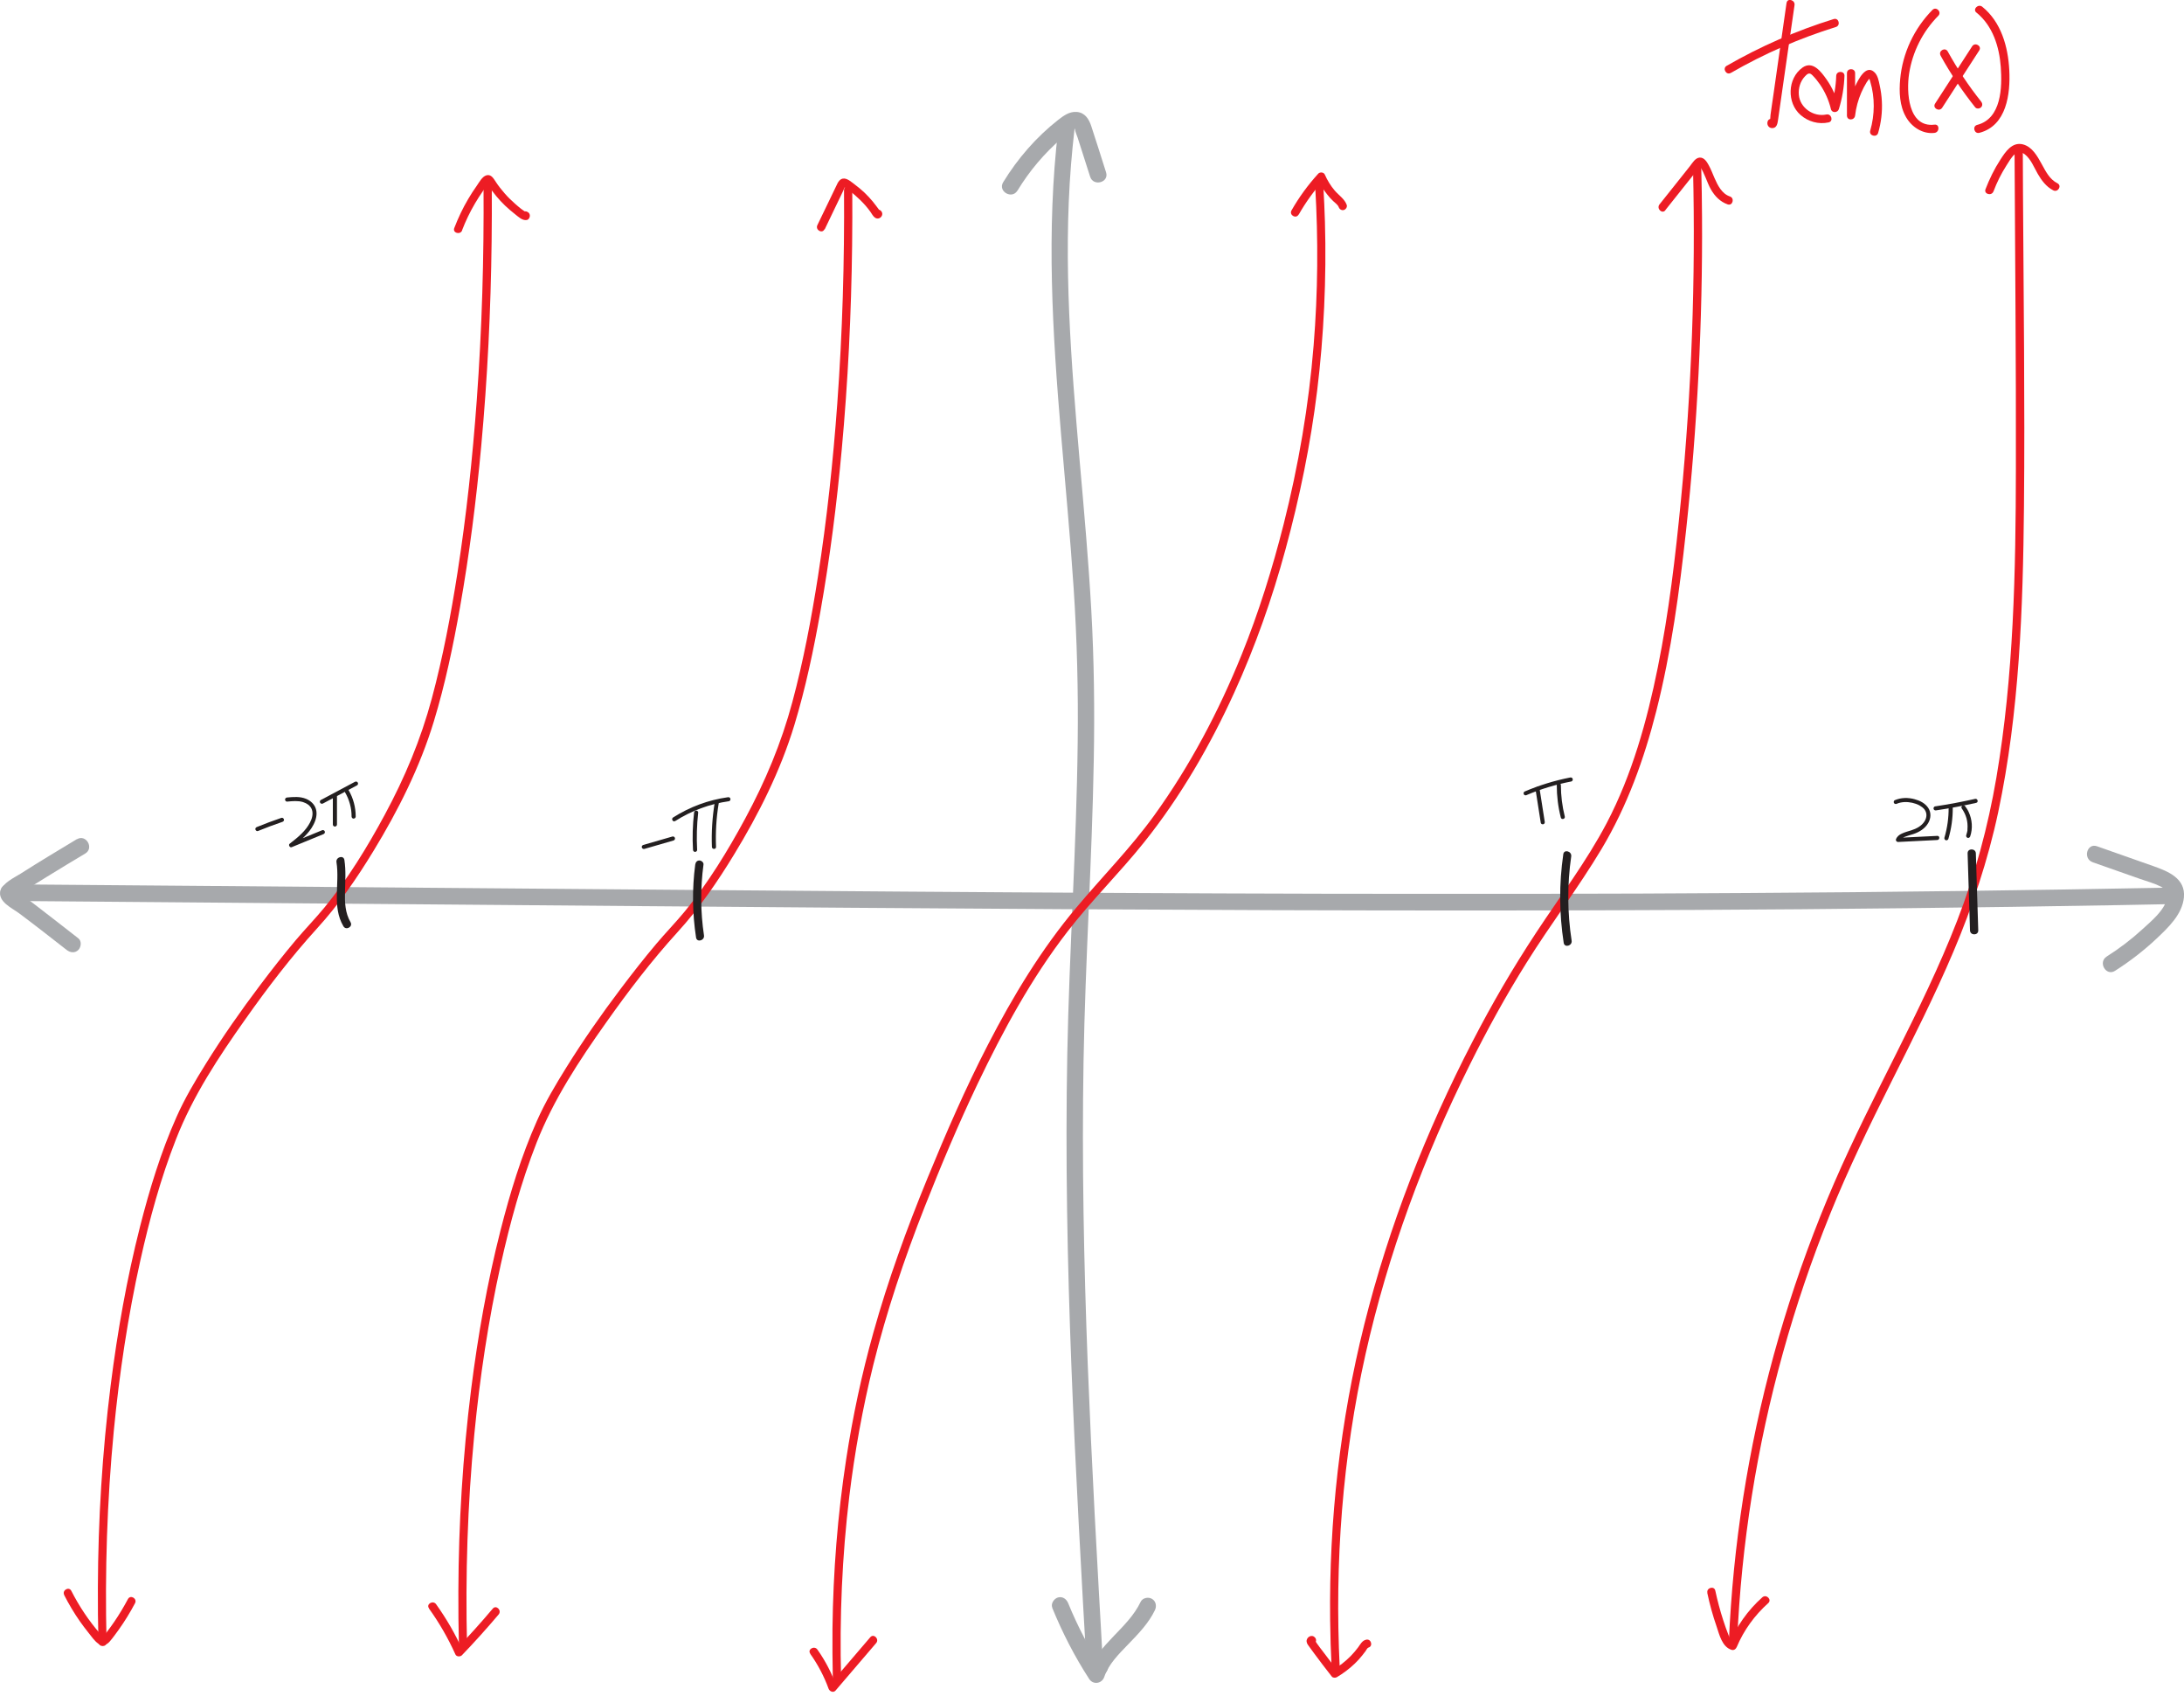 <?xml version="1.0" encoding="UTF-8"?>
<svg id="Layer_2" data-name="Layer 2" xmlns="http://www.w3.org/2000/svg" viewBox="0 0 264.63 205.42">
  <defs>
    <style>
      .cls-1 {
        fill: #231f20;
      }

      .cls-2 {
        fill: #ed1c24;
      }

      .cls-3 {
        fill: #a7a9ac;
      }
    </style>
  </defs>
  <g id="Layer_1-2" data-name="Layer 1">
    <g>
      <path class="cls-3" d="M9.31,101.66c-2.28,1.37-4.56,2.74-6.8,4.17-.79.5-2.18,1.12-2.45,2.11-.35,1.29,1.41,2.07,2.27,2.71,1.94,1.45,3.84,2.94,5.75,4.43.42.33,1,.41,1.41,0,.35-.35.43-1.08,0-1.41-1.78-1.39-3.56-2.78-5.35-4.15-.51-.38-1.01-.77-1.53-1.14-.15-.11-.3-.21-.45-.31-.05-.03-.1-.07-.16-.1-.03-.01-.05-.03-.08-.04-.28-.1.15-.18.1.28l-.14.5c.09-.2,0,.01.14-.17-.19.24-.03.03.1-.06.3-.21.6-.4.91-.6.89-.58,1.8-1.14,2.71-1.7,1.52-.94,3.05-1.86,4.59-2.78,1.1-.66.1-2.39-1.01-1.73h0Z"/>
      <path class="cls-3" d="M253.55,104.45l5.8,2.04c.8.28,1.66.51,2.42.89.61.3.97.7.82,1.41-.33,1.53-1.94,2.8-3.03,3.81-1.33,1.22-2.77,2.31-4.3,3.28-1.08.69-.08,2.42,1.01,1.73,1.79-1.14,3.48-2.44,5.02-3.89,1.42-1.34,3.14-2.95,3.33-5.02.21-2.29-1.91-3.14-3.69-3.77-2.28-.8-4.56-1.6-6.84-2.41-1.22-.43-1.74,1.5-.53,1.93h0Z"/>
      <path class="cls-3" d="M1,109.14l25.56.21,25.56.21c8.48.07,16.96.14,25.44.21,8.53.07,17.07.14,25.6.2,8.53.06,17.07.12,25.6.17,8.53.05,17.07.09,25.6.12s17.07.04,25.6.04,16.98-.03,25.48-.07,17.07-.11,25.6-.21c8.53-.09,17.07-.22,25.6-.37,2.08-.04,4.16-.08,6.24-.12,1.29-.03,1.29-2.03,0-2-8.53.17-17.06.3-25.6.41-8.53.11-17.07.19-25.6.24-8.49.06-16.98.09-25.48.1-8.53.01-17.07,0-25.6-.01s-17.07-.06-25.6-.1-17.07-.1-25.6-.16c-8.53-.06-17.07-.13-25.6-.2s-16.97-.14-25.45-.21l-25.56-.21-25.56-.21-6.23-.05c-1.29-.01-1.29,1.99,0,2h0Z"/>
    </g>
    <g>
      <path class="cls-3" d="M123.28,23.1c1.45-2.39,3.26-4.53,5.37-6.35.25-.22.51-.43.77-.64.23-.18.6-.33.79-.54l.07-.02c.1,0,.06-.04-.12-.08-.01.02.08.12.09.18.04.34.23.72.33,1.04.5,1.57,1.01,3.15,1.51,4.72.39,1.22,2.32.7,1.93-.53-.6-1.87-1.18-3.76-1.8-5.62-.28-.85-.77-1.62-1.75-1.7-.89-.07-1.59.45-2.25.96-2.66,2.09-4.91,4.68-6.67,7.56-.67,1.1,1.06,2.11,1.73,1.01h0Z"/>
      <path class="cls-3" d="M127.49,194.76c1.23,3.01,2.71,5.9,4.48,8.63.48.75,1.55.58,1.83-.24.53-1.56,1.76-2.77,2.88-3.93,1.22-1.26,2.49-2.56,3.26-4.16.23-.49.13-1.08-.36-1.37-.44-.26-1.13-.13-1.37.36-1.56,3.27-5.14,5.06-6.34,8.57l1.83-.24c-1.66-2.58-3.11-5.31-4.27-8.16-.2-.5-.67-.85-1.23-.7-.47.13-.9.73-.7,1.23h0Z"/>
      <path class="cls-3" d="M128.23,15.61c-1.47,12.32-.7,24.73.34,37.05.52,6.19,1.11,12.38,1.52,18.58s.57,12.49.49,18.74c-.14,12.58-1.02,25.14-1.26,37.72s.01,25.24.5,37.85c.24,6.31.55,12.61.88,18.92.17,3.15.34,6.3.51,9.45.09,1.58.18,3.15.27,4.73.04.79.08,1.58.13,2.36.04.57.13,1.19.57,1.61.51.48,1.37.55,1.83-.02.32-.39.33-.92.14-1.38-.2-.5-.67-.85-1.23-.7-.48.13-.9.73-.7,1.23.03.07.04.3.05.18l.14-.5-.05.06.6-.46-.11.02h.53c.55.15.2.42.24.09,0-.08-.02-.43-.03-.51-.02-.33-.04-.66-.06-.99-.04-.79-.09-1.58-.13-2.36-.09-1.53-.17-3.07-.26-4.6-.17-3.07-.34-6.14-.5-9.21-.32-6.05-.6-12.11-.84-18.17-.47-12.24-.72-24.48-.51-36.73s1.03-24.32,1.24-36.49c.11-6.06.04-12.11-.3-18.16s-.88-12.07-1.41-18.09c-1.03-11.91-2-23.9-1.05-35.85.12-1.46.26-2.92.43-4.37.06-.54-.51-1-1-1-.59,0-.94.46-1,1h0Z"/>
    </g>
    <g>
      <path class="cls-2" d="M55.99,27.89c.43-1.12.95-2.2,1.56-3.24.31-.53.64-1.04.99-1.54.17-.24.34-.48.52-.71l.1-.13c.15-.12.08-.17-.2-.13-.01.04.16.24.18.28.59.9,1.28,1.74,2.05,2.48.39.37.8.72,1.22,1.05.4.31.88.8,1.42.7.23-.04.35-.27.37-.48.01-.16-.05-.33-.18-.43-.23-.18-.47-.19-.71,0l-.03.02c-.5.4.21,1.11.71.71l.03-.02h-.71l.04.03-.15-.35v.04c.12-.16.24-.32.36-.48l-.08.02.39.05c-.52-.24-1-.68-1.43-1.05-.46-.4-.89-.82-1.29-1.28s-.75-.9-1.07-1.39c-.27-.4-.56-.97-1.15-.8-.51.15-.87.85-1.16,1.26-.37.52-.71,1.05-1.03,1.59-.67,1.13-1.23,2.32-1.7,3.54-.23.6.74.86.96.27h0Z"/>
      <path class="cls-2" d="M7.77,193.22c.56,1.1,1.19,2.16,1.9,3.18.34.48.7.96,1.07,1.42.35.44.71.97,1.17,1.3.5.35,1.02.16,1.39-.27.39-.45.74-.95,1.09-1.43.73-1.02,1.38-2.09,1.97-3.2.3-.57-.56-1.07-.86-.5-.5.94-1.05,1.86-1.65,2.74-.29.42-.59.84-.9,1.24-.07.1-.39.62-.51.62.11,0-.02-.08-.06-.12-.09-.09-.18-.2-.26-.3-1.37-1.57-2.53-3.32-3.48-5.18-.29-.57-1.15-.07-.86.5h0Z"/>
      <path class="cls-2" d="M12.91,198.93c-.21-8.54.06-17.1.88-25.6.67-6.92,1.7-13.82,3.21-20.61,1.11-4.99,2.46-9.95,4.33-14.72,2.05-5.24,5.17-9.97,8.41-14.54,2.69-3.81,5.54-7.54,8.68-10.99,2.62-2.87,4.82-6.07,6.84-9.39,3-4.92,5.63-10.16,7.31-15.69,1.37-4.51,2.34-9.14,3.16-13.77,1.15-6.48,1.98-13.02,2.58-19.58.76-8.24,1.16-16.51,1.26-24.78.03-2.22.03-4.45.02-6.67,0-.64-1-.64-1,0,.06,8.63-.19,17.27-.82,25.88-.51,7-1.26,14-2.34,20.93-.8,5.1-1.76,10.2-3.1,15.19s-3.28,9.62-5.73,14.15c-2.1,3.89-4.47,7.76-7.28,11.19-1.12,1.36-2.35,2.62-3.48,3.96-1.5,1.78-2.94,3.62-4.34,5.48-2.32,3.07-4.52,6.22-6.55,9.48-1.3,2.09-2.56,4.2-3.56,6.46-1.9,4.26-3.27,8.77-4.42,13.28-1.61,6.32-2.74,12.76-3.56,19.23-1.02,8.12-1.52,16.31-1.55,24.5-.01,2.2.01,4.4.07,6.61.02.64,1.02.64,1,0h0Z"/>
    </g>
    <g>
      <path class="cls-2" d="M99.93,27.78l1.28-2.67.64-1.33.29-.61c.05-.1.23-.55.26-.56h-.27c.26.06.54.32.76.48.25.18.48.36.71.56.46.4.9.83,1.3,1.29.2.23.38.46.56.71s.31.54.55.71c.56.4,1.22-.36.71-.84-.15-.14-.42-.2-.61-.08l-.03.02c-.53.36-.03,1.22.5.86l.03-.02-.61-.08-.09-.15.05-.39-.02.03.43-.25c.21.1.26.09.14-.05-.03-.05-.06-.09-.1-.14-.08-.11-.16-.22-.24-.32-.14-.19-.28-.37-.43-.55-.32-.38-.66-.75-1.02-1.09s-.75-.66-1.15-.96c-.34-.25-.81-.68-1.25-.72-.57-.05-.8.48-1,.91l-.76,1.58-1.52,3.15c-.28.58.58,1.09.86.5h0Z"/>
      <path class="cls-2" d="M51.97,194.85c1.25,1.74,2.33,3.61,3.21,5.57.13.29.58.31.79.1,1.54-1.6,3.02-3.25,4.45-4.94.41-.49-.29-1.2-.71-.71-1.43,1.7-2.91,3.34-4.45,4.94l.79.1c-.88-1.96-1.96-3.82-3.21-5.57-.37-.52-1.24-.02-.86.5h0Z"/>
      <path class="cls-2" d="M56.59,199.38c-.21-8.54.06-17.1.88-25.6.67-6.92,1.7-13.82,3.21-20.61,1.11-4.99,2.46-9.95,4.33-14.72,2.05-5.24,5.17-9.97,8.41-14.54,2.69-3.81,5.54-7.54,8.68-10.99,2.62-2.87,4.82-6.07,6.84-9.39,3-4.92,5.63-10.16,7.31-15.69,1.37-4.51,2.34-9.14,3.16-13.77,1.15-6.48,1.98-13.02,2.58-19.58.76-8.24,1.16-16.51,1.26-24.78.03-2.22.03-4.45.02-6.67,0-.64-1-.64-1,0,.06,8.63-.19,17.27-.82,25.88-.51,7-1.26,14-2.34,20.93-.8,5.1-1.76,10.2-3.1,15.19s-3.28,9.62-5.73,14.15c-2.1,3.89-4.47,7.76-7.28,11.19-1.12,1.36-2.35,2.62-3.48,3.96-1.5,1.78-2.94,3.62-4.34,5.48-2.32,3.07-4.52,6.22-6.55,9.48-1.3,2.09-2.56,4.2-3.56,6.46-1.9,4.26-3.27,8.77-4.42,13.28-1.61,6.32-2.74,12.76-3.56,19.23-1.02,8.12-1.52,16.31-1.55,24.5-.01,2.2.01,4.4.07,6.61.02.64,1.02.64,1,0h0Z"/>
    </g>
    <g>
      <path class="cls-2" d="M157.36,26c.87-1.53,1.9-2.95,3.08-4.25l-.79-.1c.31.7.7,1.34,1.18,1.93.22.28.46.55.72.79.22.21.55.43.66.72.09.25.34.43.62.35.24-.07.44-.36.35-.62-.26-.72-.96-1.16-1.45-1.73s-.9-1.25-1.21-1.95c-.13-.29-.59-.32-.79-.1-1.24,1.36-2.33,2.85-3.24,4.45-.32.56.55,1.07.86.5h0Z"/>
      <path class="cls-2" d="M98.17,200.34c.93,1.31,1.68,2.73,2.23,4.24.12.32.57.53.84.22,1.64-1.92,3.28-3.84,4.92-5.75.42-.49-.29-1.2-.71-.71-1.64,1.92-3.28,3.84-4.92,5.75l.84.22c-.58-1.59-1.35-3.1-2.33-4.48-.37-.52-1.24-.02-.86.5h0Z"/>
      <path class="cls-2" d="M159.36,22.59c.38,6.41.33,12.84-.19,19.24-.59,7.33-1.84,14.57-3.64,21.7-1.36,5.35-3,10.63-5.07,15.75-2.78,6.89-6.29,13.53-10.65,19.56-2.85,3.93-6.25,7.36-9.36,11.07-4.27,5.07-7.7,10.76-10.74,16.64-2.72,5.27-5.08,10.7-7.33,16.18-2.51,6.12-4.78,12.34-6.56,18.72-1.41,5.04-2.5,10.16-3.29,15.32-1.04,6.79-1.58,13.65-1.66,20.51-.02,2,0,4,.04,6,.02.64,1.02.64,1,0-.19-7.35.12-14.72,1-22.02.65-5.35,1.61-10.66,2.9-15.89,1.62-6.52,3.77-12.91,6.23-19.16,1.98-5.02,4.08-10.01,6.4-14.88,3.08-6.44,6.53-12.82,10.91-18.48,2.9-3.76,6.3-7.09,9.27-10.8,4.42-5.53,8.01-11.73,10.94-18.16,2.54-5.58,4.58-11.37,6.19-17.29,1.73-6.34,3.05-12.78,3.85-19.3s1.14-13.6.94-20.42c-.04-1.43-.11-2.86-.19-4.29-.04-.64-1.04-.64-1,0h0Z"/>
    </g>
    <path class="cls-2" d="M162.33,202.02c-.63-12.73.34-25.54,3.13-37.98,2.72-12.15,7.09-23.93,12.64-35.07,2.09-4.2,4.35-8.32,6.84-12.3,2.93-4.7,6.3-9.11,9.14-13.86,3.09-5.18,5.13-10.84,6.61-16.67,1.82-7.18,2.81-14.54,3.61-21.9,1.36-12.6,2.01-25.28,1.93-37.96-.01-1.96-.04-3.91-.09-5.87-.02-.64-1.02-.64-1,0,.32,13.42-.17,26.86-1.47,40.23-.66,6.77-1.45,13.54-2.8,20.22-1.31,6.48-3.11,12.97-6.19,18.85-2.45,4.66-5.65,8.87-8.54,13.26s-5.36,8.64-7.69,13.15c-5.65,10.9-10.17,22.44-13.15,34.36-2.92,11.68-4.27,23.73-4.13,35.76.02,1.93.08,3.86.18,5.78.03.64,1.03.64,1,0h0Z"/>
    <g>
      <path class="cls-2" d="M201.79,25.45l2.3-2.89,1.1-1.38.6-.75c.05-.07.23-.22.23-.29.08-.07.03-.09-.13-.08.04.04.07.08.1.13.58.84.82,1.88,1.32,2.76.47.82,1.13,1.5,2.03,1.81.61.21.87-.76.27-.96-.98-.33-1.48-1.35-1.87-2.24-.23-.53-.43-1.07-.71-1.57-.22-.4-.54-.92-1.07-.9s-.88.63-1.18,1.02l-1.2,1.51-2.5,3.14c-.4.5.31,1.21.71.71h0Z"/>
      <path class="cls-2" d="M159.33,198.38c-.38-.46-1.07-.04-1.01.49.03.27.21.46.36.67.18.25.36.5.54.74.7.95,1.42,1.89,2.15,2.82.13.17.43.18.61.08.78-.46,1.51-1.01,2.17-1.64.33-.31.63-.65.91-1,.13-.17.26-.33.39-.5.07-.1.23-.41.34-.44.62-.15.36-1.12-.27-.96-.47.11-.68.54-.94.9s-.58.73-.9,1.06c-.66.67-1.4,1.25-2.21,1.72l.61.08c-.49-.62-.97-1.25-1.44-1.88s-.98-1.24-1.38-1.9l.07.25v-.11c-.04.08-.06.17-.08.25l-.1.11-.25.07h.05c-.12-.04-.24-.09-.35-.14l.03.04c.42.49,1.12-.22.71-.71h0Z"/>
    </g>
    <path class="cls-2" d="M210.48,198.93c.51-11.85,2.38-23.63,5.56-35.06,1.58-5.68,3.48-11.28,5.69-16.75s4.79-10.77,7.43-16.04,5.25-10.42,7.53-15.79,4.19-11.09,5.43-16.91c2.57-12.13,3-24.68,3.12-37.05.12-12.67-.05-25.36-.12-38.03,0-1.58-.02-3.15-.02-4.73,0-.64-1-.64-1,0,.06,12.73.19,25.45.16,38.18-.02,12.5-.26,25.14-2.37,37.49-1.01,5.91-2.57,11.69-4.74,17.28-2.13,5.5-4.73,10.8-7.37,16.08s-5.23,10.38-7.54,15.71-4.38,10.97-6.1,16.62c-3.42,11.25-5.58,22.88-6.41,34.61-.1,1.46-.19,2.92-.25,4.38-.03.64.97.64,1,0h0Z"/>
    <g>
      <path class="cls-2" d="M241.55,23.18c.41-1.1.94-2.15,1.57-3.14.29-.46.59-.99,1-1.36s.84-.28,1.25.04c.72.58,1.09,1.56,1.54,2.34s1.03,1.57,1.88,2c.57.29,1.08-.57.5-.86-.95-.48-1.42-1.45-1.91-2.34-.52-.94-1.14-2.08-2.27-2.37-1.32-.33-2.13.92-2.74,1.87-.73,1.12-1.31,2.32-1.79,3.56-.23.6.74.86.96.27h0Z"/>
      <path class="cls-2" d="M206.87,192.98c.29,1.37.66,2.72,1.12,4.04.34,1.01.67,2.5,1.83,2.85.28.08.51-.1.62-.35.85-2.03,2.17-3.84,3.81-5.31.48-.43-.23-1.13-.71-.71-1.78,1.58-3.15,3.55-4.07,5.75l.62-.35c-.37-.11-.54-.55-.67-.88-.23-.57-.43-1.16-.62-1.74-.38-1.17-.7-2.37-.96-3.58-.13-.63-1.1-.36-.96.27h0Z"/>
    </g>
    <path class="cls-1" d="M189.42,103.49c-.52,3.57-.5,7.17.05,10.73.1.63,1.06.36.96-.27-.52-3.37-.54-6.82-.05-10.2.09-.63-.87-.9-.96-.27h0Z"/>
    <g>
      <path class="cls-1" d="M186.06,95.65l.63,4.03c.02.13.19.21.31.17.14-.04.2-.17.17-.31l-.63-4.03c-.02-.13-.19-.21-.31-.17-.14.04-.2.17-.17.31h0Z"/>
      <path class="cls-1" d="M188.63,95.1c0,1.33.16,2.65.49,3.94.08.31.56.18.48-.13-.31-1.24-.47-2.52-.47-3.8,0-.32-.5-.32-.5,0h0Z"/>
      <path class="cls-1" d="M184.99,96.31c1.74-.74,3.55-1.28,5.4-1.64.13-.03.21-.18.17-.31-.04-.14-.17-.2-.31-.17-1.89.37-3.74.94-5.52,1.7-.12.05-.15.24-.09.34.08.13.22.14.34.09h0Z"/>
    </g>
    <path class="cls-1" d="M238.41,103.38l.29,9.33c.02.64,1.02.64,1,0l-.29-9.33c-.02-.64-1.02-.64-1,0h0Z"/>
    <g>
      <path class="cls-1" d="M229.85,97.36c.57-.24,1.25-.24,1.85-.11.31.07.6.17.88.32.23.13.46.3.6.48.34.45.3.99.01,1.45-.36.57-.98.89-1.61,1.09-.38.12-.77.22-1.13.39-.32.14-.6.36-.72.7-.05.15.09.32.24.32,1.59-.08,3.18-.16,4.77-.24.32-.02.32-.52,0-.5-1.59.08-3.18.16-4.77.24l.24.32s.05-.09.05-.1c.04-.05.1-.1.13-.13.12-.09.26-.16.4-.21.34-.14.7-.23,1.05-.34.72-.24,1.4-.66,1.79-1.32.34-.57.39-1.28.01-1.85s-1.01-.88-1.64-1.05c-.79-.22-1.66-.21-2.42.12-.12.05-.15.24-.09.34.08.13.22.14.34.09h0Z"/>
      <path class="cls-1" d="M236.11,97.85c.01,1.23-.16,2.45-.51,3.63-.04.13.05.27.17.31s.27-.04.31-.17c.36-1.22.54-2.49.53-3.76,0-.32-.5-.32-.5,0h0Z"/>
      <path class="cls-1" d="M237.71,97.96s.02.03.03.04c.02.02.03.04.05.07.04.05.07.1.1.16.06.1.11.19.16.3.05.11.08.18.12.28.04.11.08.22.11.33s.05.22.07.33c.02.13.03.18.04.31.02.23.02.46,0,.69,0,.01,0,.03,0,.04,0,0,0,.05,0,.03,0-.02,0,.02,0,.02,0,.02,0,.04,0,.05-.01.06-.02.12-.04.19-.03.13-.07.26-.11.39s.05.27.17.31c.14.04.26-.05.31-.17.33-.96.25-2.04-.18-2.96-.12-.27-.28-.51-.46-.74-.08-.11-.27-.09-.35,0-.11.11-.08.25,0,.35h0Z"/>
      <path class="cls-1" d="M234.59,98.17c1.63-.24,3.25-.55,4.86-.91.31-.07.18-.55-.13-.48-1.61.36-3.23.67-4.86.91-.13.02-.21.19-.17.31.04.14.17.19.31.17h0Z"/>
    </g>
    <path class="cls-1" d="M84.24,104.74c-.39,2.94-.35,5.9.1,8.84.1.63,1.06.36.96-.27-.43-2.84-.44-5.73-.06-8.57.04-.27-.26-.5-.5-.5-.3,0-.46.23-.5.5h0Z"/>
    <g>
      <path class="cls-1" d="M78.08,102.84l3.53-1.02c.13-.04.21-.18.17-.31s-.18-.21-.31-.17l-3.53,1.02c-.13.04-.21.18-.17.31s.18.21.31.17h0Z"/>
      <path class="cls-1" d="M84.1,98.44c-.17,1.5-.22,3.01-.13,4.51,0,.13.11.25.25.25.13,0,.26-.11.25-.25-.08-1.5-.04-3.01.13-4.51.02-.13-.13-.25-.25-.25-.15,0-.23.12-.25.25h0Z"/>
      <path class="cls-1" d="M86.6,97.22c-.29,1.78-.41,3.58-.34,5.38.01.32.51.32.5,0-.07-1.75.03-3.52.32-5.25.02-.13-.03-.27-.17-.31-.12-.03-.29.04-.31.17h0Z"/>
      <path class="cls-1" d="M81.82,99.46c1.97-1.26,4.19-2.07,6.51-2.4.13-.02.21-.19.17-.31-.04-.14-.17-.19-.31-.17-2.35.33-4.62,1.17-6.63,2.45-.27.17-.02.61.25.43h0Z"/>
    </g>
    <path class="cls-1" d="M40.77,104.45c.41,2.59-.57,5.37.84,7.76.33.55,1.19.05.86-.5-.65-1.11-.7-2.38-.67-3.63s.13-2.6-.07-3.9c-.1-.63-1.06-.36-.96.27h0Z"/>
    <g>
      <path class="cls-1" d="M31.26,100.67c.98-.4,1.97-.77,2.97-1.11.12-.04.22-.17.17-.31-.04-.12-.17-.22-.31-.17-1,.34-1.99.71-2.97,1.11-.12.05-.22.17-.17.31.04.12.18.23.31.17h0Z"/>
      <path class="cls-1" d="M34.79,97.11c.63-.06,1.29-.13,1.91.05.45.14.91.43,1.08.89.2.53.03,1.12-.22,1.6s-.61.94-1.01,1.33c-.45.45-.95.84-1.45,1.23-.19.15.02.51.24.42,1.28-.53,2.57-1.05,3.85-1.58.12-.05.21-.17.17-.31-.03-.12-.18-.23-.31-.17-1.28.53-2.57,1.05-3.85,1.58l.24.42c.97-.75,1.97-1.55,2.54-2.66.3-.57.49-1.26.3-1.9-.17-.59-.65-1.01-1.2-1.24-.73-.3-1.53-.23-2.29-.16-.13.01-.25.11-.25.25,0,.12.11.26.25.25h0Z"/>
      <path class="cls-1" d="M40.33,96.5v3.38c0,.14.11.25.25.25s.25-.11.25-.25v-3.38c0-.14-.11-.25-.25-.25s-.25.11-.25.25h0Z"/>
      <path class="cls-1" d="M41.81,95.99c.27.46.45.9.59,1.41s.2.98.2,1.52c0,.13.12.26.25.25s.25-.11.25-.25c0-1.11-.29-2.22-.85-3.18-.07-.11-.23-.16-.34-.09s-.16.22-.09.34h0Z"/>
      <path class="cls-1" d="M39.13,97.34l4.13-2.2c.12-.06.16-.23.09-.34-.07-.12-.22-.15-.34-.09l-4.13,2.2c-.12.06-.16.23-.09.34.07.12.22.15.34.09h0Z"/>
    </g>
    <g>
      <path class="cls-2" d="M209.73,8.83c4.02-2.32,8.28-4.18,12.72-5.56.61-.19.35-1.16-.27-.96-4.52,1.4-8.86,3.3-12.96,5.66-.56.32-.05,1.19.5.86h0Z"/>
      <path class="cls-2" d="M216.47.36l-1.04,7.27-.51,3.57-.25,1.72-.14.99c-.02.14-.02.67-.1.76l.35-.15h-.09c.12.04.24.09.35.14l-.06-.06.13.49.02-.07c.16-.62-.81-.89-.96-.27-.1.39.15.77.57.77.55,0,.64-.55.7-.98l.67-4.68,1.33-9.24c.09-.63-.87-.9-.96-.27h0Z"/>
      <path class="cls-2" d="M222.49,9.18c-.04,1.28-.26,2.54-.64,3.77h.96c-.29-1.19-.79-2.34-1.5-3.34-.65-.92-1.67-2.3-2.91-1.42-1.83,1.31-1.91,4.27-.24,5.73.93.82,2.19,1.17,3.4.91.63-.13.36-1.1-.27-.96-1.54.33-3.2-.8-3.33-2.39-.07-.8.18-1.64.74-2.23.12-.13.28-.3.46-.34.19-.04.33.1.46.22.34.34.64.72.91,1.11.62.91,1.06,1.91,1.32,2.98.12.5.82.45.96,0,.41-1.31.63-2.67.68-4.03.02-.64-.98-.64-1,0h0Z"/>
      <path class="cls-2" d="M223.79,8.86v5.13c0,.66.92.62.99,0,.11-.95.37-1.9.75-2.78.19-.43.41-.86.66-1.26.09-.15.25-.31.33-.47-.05.1-.12-.1,0,.12.04.08.06.18.09.27.58,1.94.56,4.02,0,5.96-.18.62.79.88.96.27.36-1.24.52-2.54.45-3.83-.03-.64-.12-1.29-.26-1.92-.11-.52-.22-1.19-.62-1.58-1.05-1.05-1.99.91-2.34,1.65-.54,1.13-.87,2.33-1.02,3.57h1v-5.13c0-.64-.99-.64-.99,0h0Z"/>
      <path class="cls-2" d="M234.15,1.2c-2.23,2.26-3.62,5.23-3.91,8.39-.14,1.53-.08,3.24.71,4.6.69,1.21,2.03,2.08,3.45,1.91.63-.08.64-1.08,0-1-3.23.39-3.41-4.02-3.08-6.17.41-2.65,1.65-5.11,3.54-7.02.45-.46-.25-1.17-.71-.71h0Z"/>
      <path class="cls-2" d="M235.13,6.73c1.22,2.21,2.63,4.3,4.2,6.27.17.21.53.18.71,0,.21-.21.17-.5,0-.71-1.52-1.9-2.86-3.93-4.04-6.06-.31-.56-1.18-.06-.86.5h0Z"/>
      <path class="cls-2" d="M238.96,5.61l-4.49,6.94c-.35.54.51,1.04.86.5l4.49-6.94c.35-.54-.51-1.04-.86-.5h0Z"/>
      <path class="cls-2" d="M239.48,1.52c1.98,1.61,2.77,4.13,2.95,6.6s.08,6.25-2.86,7.01c-.62.16-.36,1.13.27.96,3.31-.86,3.77-4.74,3.62-7.6s-.99-5.82-3.27-7.67c-.5-.4-1.21.3-.71.71h0Z"/>
    </g>
  </g>
</svg>
